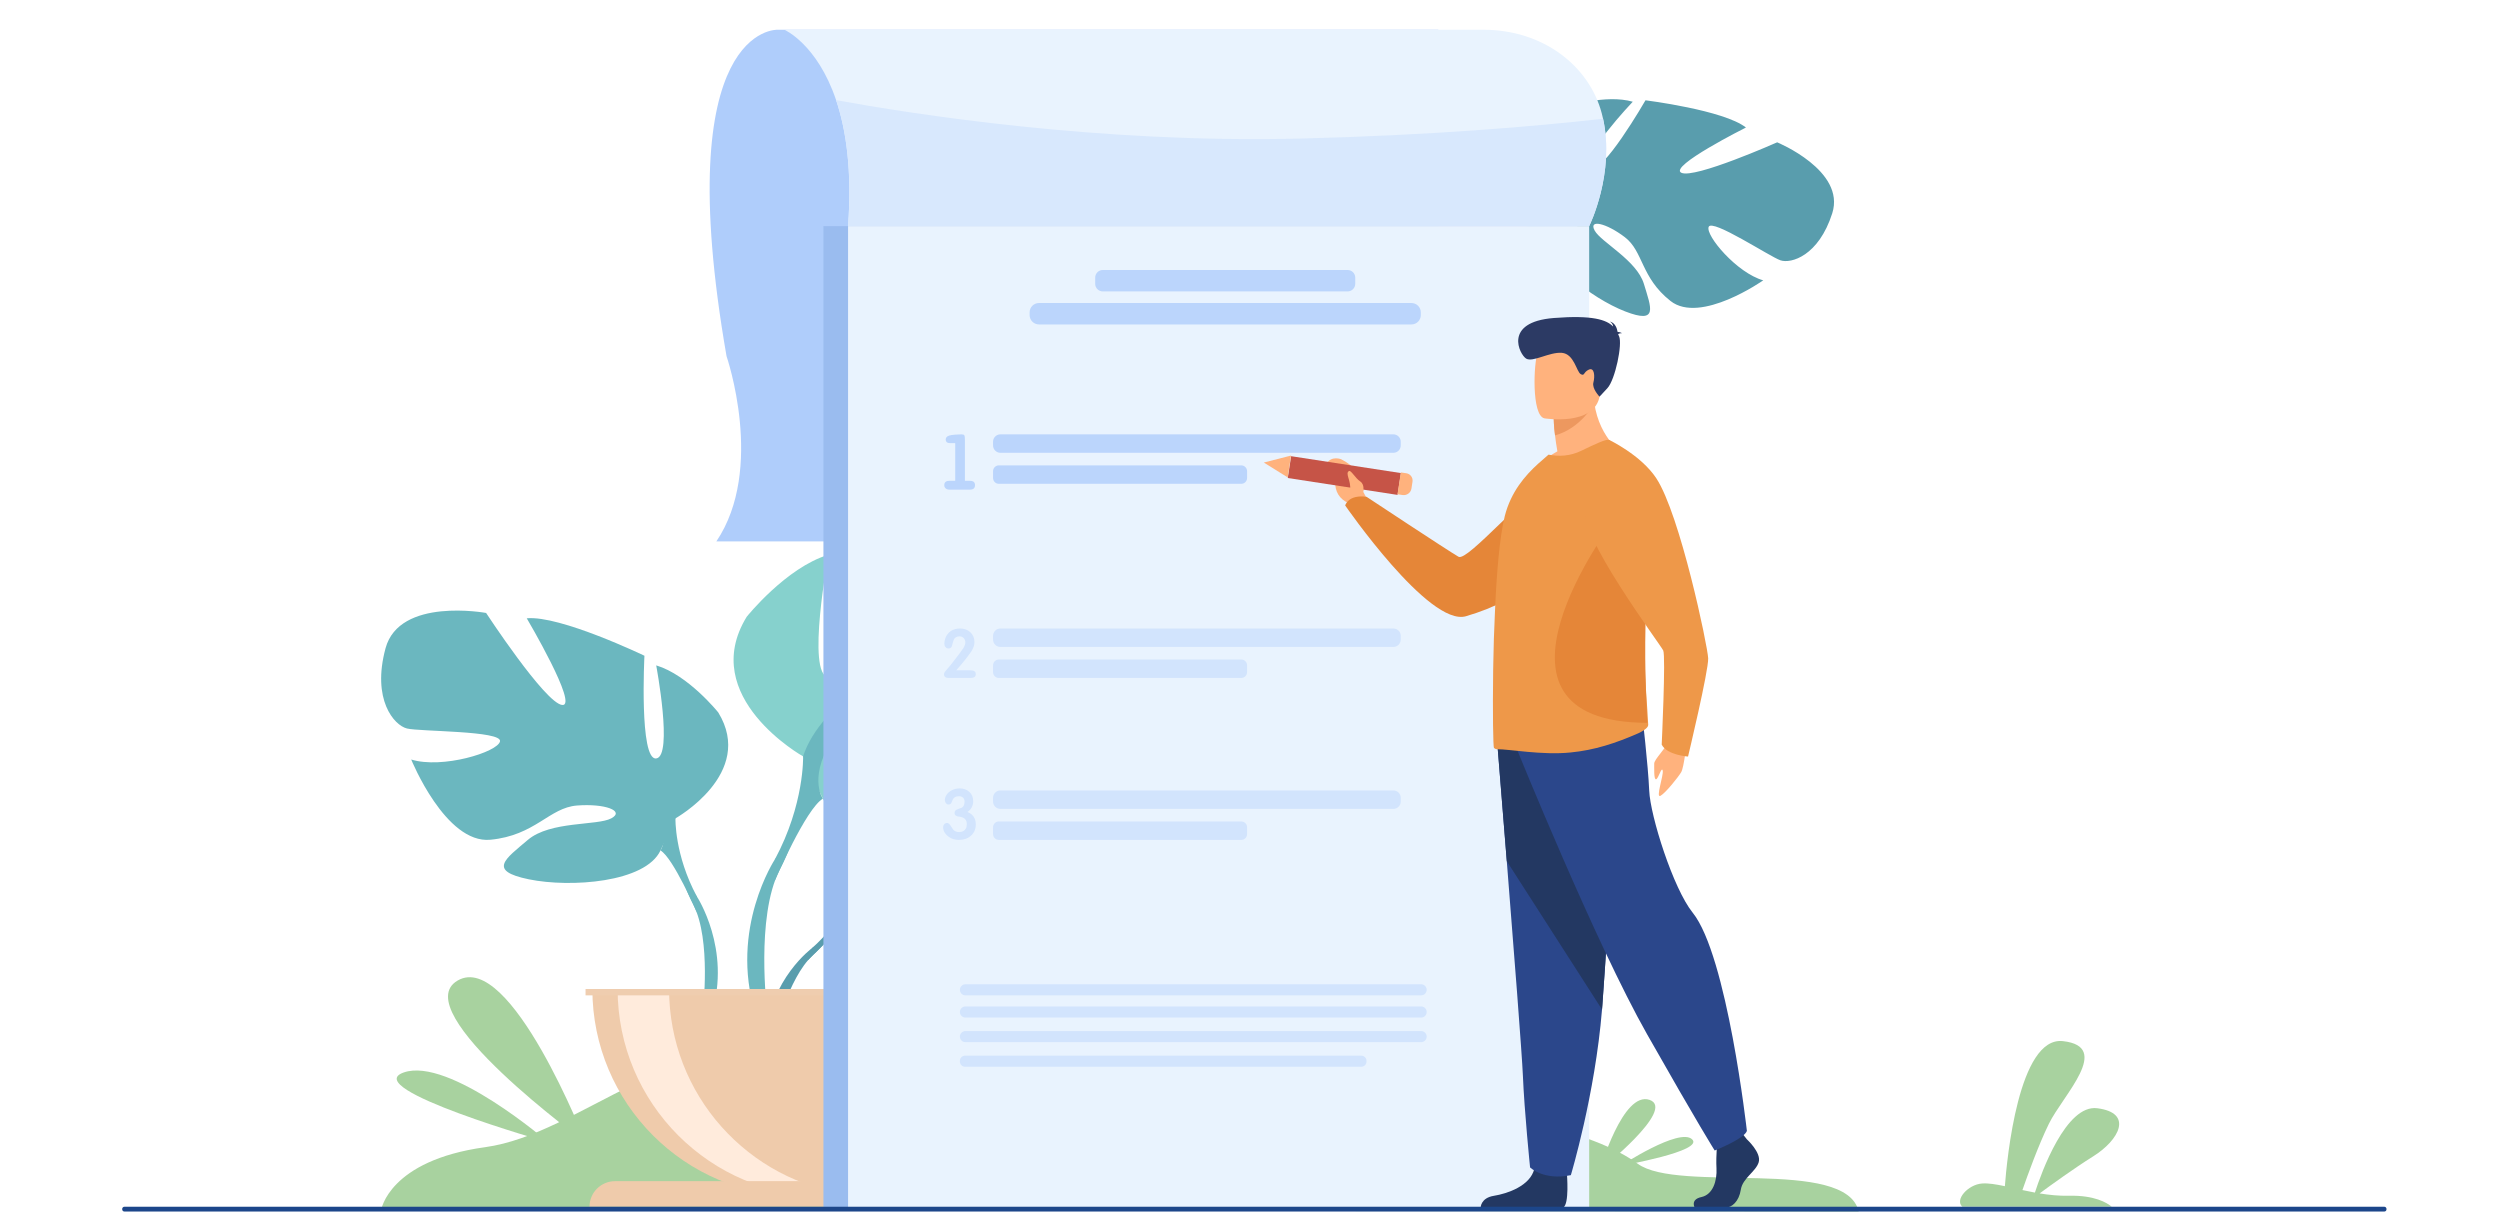 <?xml version="1.0" encoding="utf-8"?>
<!-- Generator: Adobe Illustrator 16.0.0, SVG Export Plug-In . SVG Version: 6.00 Build 0)  -->
<!DOCTYPE svg PUBLIC "-//W3C//DTD SVG 1.1//EN" "http://www.w3.org/Graphics/SVG/1.1/DTD/svg11.dtd">
<svg version="1.1" id="Layer_1" xmlns="http://www.w3.org/2000/svg" xmlns:xlink="http://www.w3.org/1999/xlink" x="0px" y="0px"
	 width="701.939px" height="342.34px" viewBox="0 0 701.939 342.34" enable-background="new 0 0 701.939 342.34"
	 xml:space="preserve">
<path fill="#A8D29F" d="M107.018,339.747c0,0,2.122-13.907,29.205-17.648c27.083-3.742,52.265-33.742,96.928-29.388
	c44.664,4.355,81.724,31.675,132.563,23.304c50.842-8.371,82.675,2.299,94.079,10.713c11.402,8.416,58.596-1.975,62.082,13.445
	L107.018,339.747z"/>
<path fill="#AFCDFB" d="M218.346,8.349c0,0-30.567-1.496-14.352,91.665c0,0,10.91,31.623-2.862,52.004h202.715V8.349H218.346z"/>
<g>
	<g>
		<path fill="#599DAD" d="M239.167,250.553c0,0-14.162-16.521-0.873-27.016c0,0,9.707-5.876,17.621-5.399
			c0,0-11.215,18.806-7.587,20.678c3.628,1.87,10.986-21.858,10.986-21.858s22.088-2.143,29.195,1.275
			c0,0-18.884,15.451-14.906,16.373c3.977,0.919,24.373-14.248,24.373-14.248s20.559,3.499,19.463,16.041
			c-1.096,12.541-8.18,16.413-11.293,16.08c-3.114-0.333-21.326-7.287-21.723-4.735c-0.396,2.552,10.566,10.888,18.243,11.279
			c0,0-14.493,15.983-24.126,11.372c-9.633-4.613-10.455-11.927-16.46-14.67c-6.005-2.742-11.131-2.736-8.651,0.062
			c2.479,2.798,13.346,5.515,16.78,11.59c3.434,6.074,6.515,10.171-3.451,8.671c-9.967-1.498-26.166-8.791-26.878-17.143
			C239.167,250.553,239.167,250.553,239.167,250.553z"/>
		<g>
			<path fill="#599DAD" d="M307.337,236.736c0,0-55.838-2.152-68.17,13.816c0,0-2.727,8.168-11.12,15.606l-1.308,3.564
				c0,0,9.676-10.202,13.139-10.819C239.878,258.904,234.463,239.119,307.337,236.736z"/>
			<path fill="#599DAD" d="M228.047,266.159c0,0-11.984,8.863-12.817,24.7l2.174,0.195c0,0,3.828-16.377,10.748-22.78
				C235.07,261.87,228.047,266.159,228.047,266.159z"/>
		</g>
	</g>
	<g>
		<path fill="#6BB7BF" d="M189.652,229.775c0,0,22.528-12.614,12.015-29.737c0,0-8.411-10.514-17.421-13.217
			c0,0,4.805,25.532,0,26.133c-4.807,0.601-3.304-28.836-3.304-28.836s-23.73-11.415-33.042-10.513c0,0,14.718,24.93,9.912,24.33
			c-4.806-0.601-21.327-25.832-21.327-25.832s-24.331-4.506-28.235,9.912c-3.904,14.42,2.403,21.628,6.008,22.528
			c3.604,0.901,26.733,0.6,26.133,3.605c-0.6,3.003-16.221,7.809-24.932,5.104c0,0,9.612,23.73,22.229,22.529
			c12.615-1.201,16.52-9.011,24.331-9.611c7.809-0.602,13.516,1.501,9.611,3.604c-3.905,2.103-17.121,0.688-23.43,6.052
			c-6.307,5.362-11.414,8.667,0.3,11.068c11.715,2.403,32.742,0.902,36.947-8.109C189.652,229.775,189.652,229.775,189.652,229.775z
			"/>
		<g>
			<path fill="#6BB7BF" d="M119.363,186.521c0,0,63.08,20.426,70.289,43.254c0,0-0.301,10.215,6.007,21.928v4.507
				c0,0-6.609-15.32-10.213-17.424C185.446,238.786,199.564,218.961,119.363,186.521z"/>
			<path fill="#6BB7BF" d="M195.659,251.703c0,0,9.728,14.772,4.183,32.753l-2.504-0.672c0,0,2.43-19.806-2.66-29.767
				C189.588,244.057,195.659,251.703,195.659,251.703z"/>
		</g>
	</g>
	<g>
		<path fill="#86D1CD" d="M225.492,212.377c0,0-29.696-16.631-15.838-39.201c0,0,11.086-13.856,22.966-17.419
			c0,0-6.335,33.654,0,34.446s4.354-38.012,4.354-38.012s31.281-15.045,43.555-13.858c0,0-19.401,32.863-13.066,32.073
			c6.335-0.793,28.112-34.052,28.112-34.052s32.072-5.939,37.219,13.066c5.148,19.006-3.168,28.508-7.918,29.697
			c-4.751,1.188-35.24,0.791-34.447,4.75c0.791,3.96,21.38,10.296,32.863,6.732c0,0-12.67,31.278-29.3,29.695
			c-16.63-1.584-21.777-11.877-32.072-12.67c-10.294-0.791-17.818,1.979-12.671,4.752c5.147,2.771,22.57,0.908,30.885,7.977
			c8.316,7.067,15.047,11.424-0.396,14.592c-15.442,3.167-43.159,1.188-48.702-10.69
			C225.492,212.377,225.492,212.377,225.492,212.377z"/>
		<g>
			<path fill="#6BB7BF" d="M318.144,155.361c0,0-83.149,26.923-92.652,57.016c0,0,0.396,13.462-7.919,28.904v5.939
				c0,0,8.712-20.195,13.463-22.966C231.036,224.255,212.425,198.122,318.144,155.361z"/>
			<path fill="#6BB7BF" d="M217.573,241.281c0,0-12.823,19.472-5.513,43.175l3.298-0.886c0,0-3.201-26.107,3.508-39.239
				C225.574,231.201,217.573,241.281,217.573,241.281z"/>
		</g>
	</g>
	<path fill="#EFCBAB" d="M224.491,335.858c32.126,0,58.169-26.044,58.169-58.171h-116.34
		C166.321,309.814,192.365,335.858,224.491,335.858z"/>
	<path fill="#FFEBDC" d="M238.805,335.414c-2.366,0.295-4.779,0.444-7.227,0.444c-32.126,0-58.168-26.045-58.168-58.171h14.452
		C187.862,307.369,210.088,331.855,238.805,335.414z"/>
	<path fill="#EFCBAB" d="M283.464,338.818H165.518l0,0c0-3.963,3.213-7.177,7.176-7.177h103.594
		C280.252,331.642,283.464,334.855,283.464,338.818L283.464,338.818z"/>
	<rect x="164.407" y="277.688" fill="#EFCDAF" width="119.576" height="1.785"/>
</g>
<g>
	<path fill="#599DAD" d="M434.983,56.51c0,0-10.188-19.228,5.08-26.549c0,0,10.759-3.603,18.375-1.399
		c0,0-15.068,15.885-11.938,18.507c3.128,2.621,15.515-18.912,15.515-18.912s22.02,2.758,28.202,7.651
		c0,0-21.813,10.931-18.137,12.701c3.679,1.77,26.906-8.549,26.906-8.549s19.291,7.925,15.467,19.92
		c-3.82,11.994-11.582,14.218-14.545,13.208c-2.967-1.008-19.21-11.789-20.156-9.387c-0.946,2.403,7.92,12.943,15.323,15.008
		c0,0-17.649,12.414-26.035,5.799c-8.384-6.616-7.582-13.931-12.838-17.924c-5.256-3.994-10.258-5.113-8.455-1.84
		c1.805,3.273,11.811,8.312,13.829,14.991c2.017,6.68,4.123,11.353-5.272,7.702c-9.395-3.65-23.599-14.32-22.459-22.623
		C434.983,56.51,434.983,56.51,434.983,56.51z"/>
	<g>
		<path fill="#599DAD" d="M504.523,57.994c0,0-54.005-14.355-69.54-1.483c0,0-4.453,7.371-14.271,12.784l-2.06,3.191
			c0,0,11.68-7.83,15.192-7.67C433.845,64.815,432.905,44.324,504.523,57.994z"/>
		<path fill="#599DAD" d="M420.712,69.294c0,0-13.64,6.018-17.928,21.286l2.08,0.668c0,0,7.328-15.136,15.483-19.866
			C428.504,66.653,420.712,69.294,420.712,69.294z"/>
	</g>
</g>
<g>
	<path fill="#86D1CD" d="M788.966-94.881c0,0-25.377-13.234-14.293-32.551c0,0,8.971-11.926,18.866-15.219
		c0,0-4.482,28.447,0.862,28.954c5.346,0.507,2.709-32.059,2.709-32.059s25.915-13.43,36.263-12.738
		c0,0-15.485,28.108-10.181,27.284c5.306-0.825,22.777-29.325,22.777-29.325s26.808-5.795,31.609,10.051
		c4.804,15.845-1.947,24.041-5.912,25.158c-3.964,1.118-29.6,1.548-28.834,4.856c0.765,3.309,18.229,8.118,27.791,4.835
		c0,0-9.867,26.609-23.885,25.693c-14.018-0.915-18.602-9.439-27.274-9.847c-8.673-0.408-14.927,2.11-10.53,4.311
		c4.396,2.201,18.992,0.198,26.158,5.932c7.165,5.733,12.933,9.226,0.032,12.274c-12.9,3.049-36.245,2.079-41.203-7.766
		C788.966-94.881,788.966-94.881,788.966-94.881z"/>
	<g>
		<path fill="#6BB7BF" d="M865.415-145.125c0,0-69.216,24.712-76.449,50.243c0,0,0.67,11.306-5.933,24.493l0.147,4.992
			c0,0,6.817-17.19,10.741-19.639C793.922-85.036,777.627-106.535,865.415-145.125z"/>
		<path fill="#6BB7BF" d="M783.033-70.388c0,0-10.29,16.688-3.553,36.428l2.751-0.827c0,0-3.345-21.864,1.965-33.068
			C789.507-79.061,783.033-70.388,783.033-70.388z"/>
	</g>
</g>
<rect x="231.199" y="63.489" fill="#9ABCEF" width="211.641" height="276.008"/>
<rect x="238.119" y="63.489" fill="#E9F3FE" width="208.083" height="276.008"/>
<path fill="#A8D29F" d="M592.925,338.82h-41.932c-2.247-1.906,1.555-6.234,5.526-6.525c1.726-0.131,3.908,0.23,6.401,0.758
	c0.578-7.664,3.871-42.117,16.289-40.731c13.966,1.55,0,15.172-3.945,23.236c-2.925,5.976-6.009,14.541-7.418,18.583
	c1.132,0.246,2.307,0.487,3.505,0.707c1.852-5.682,8.736-24.798,17.494-23.684c10.282,1.305,6.149,8.969-1.139,13.518
	c-5.347,3.346-11.911,8.1-15.031,10.396c2.643,0.432,5.402,0.722,8.201,0.658C588.058,335.564,591.564,337.681,592.925,338.82z"/>
<path fill="#E9F3FE" d="M446.204,63.486c-0.003,0.002-0.003,0.002-0.003,0.002H238.119c1.15-15.734-0.583-27.161-3.362-35.377
	c-5.336-15.799-14.533-19.764-14.533-19.764h196.242c16.748,0,29.735,10.091,33.271,23.484c0.131,0.503,0.255,1.005,0.361,1.507
	C453.453,48.661,446.341,63.206,446.204,63.486z"/>
<path fill="#D8E8FD" d="M446.204,63.486c-0.003,0.002-0.003,0.002-0.003,0.002H238.119c1.15-15.734-0.583-27.161-3.362-35.377
	c21.265,3.894,73.932,12.191,130.306,10.793c36.472-0.905,65.293-3.345,85.035-5.566C453.453,48.661,446.341,63.206,446.204,63.486z
	"/>
<g>
	<path fill="#BBD5FC" d="M391.235,127.133h-110.35c-1.133,0-2.06-0.928-2.06-2.06v-1.056c0-1.133,0.927-2.061,2.06-2.061h110.35
		c1.133,0,2.059,0.927,2.059,2.061v1.056C393.294,126.206,392.368,127.133,391.235,127.133z"/>
	<path fill="#BBD5FC" d="M348.525,135.842h-68.074c-0.894,0-1.625-0.732-1.625-1.626v-1.924c0-0.894,0.732-1.626,1.625-1.626h68.074
		c0.894,0,1.626,0.732,1.626,1.626v1.924C350.151,135.109,349.419,135.842,348.525,135.842z"/>
	<g>
		<path fill="#BBD5FC" d="M268.198,135.004v-10.574h-1.396c-0.846,0-1.269-0.352-1.269-1.057c0-0.507,0.331-0.867,0.994-1.079
			c0.338-0.112,0.878-0.197,1.619-0.253s1.334-0.084,1.785-0.084c0.438,0,0.712,0.088,0.827,0.265
			c0.111,0.176,0.168,0.623,0.168,1.342v11.441h1.438c0.93,0,1.396,0.401,1.396,1.205c0,0.846-0.466,1.269-1.396,1.269h-5.794
			c-0.41,0-0.75-0.109-1.025-0.328s-0.413-0.525-0.413-0.92c0-0.817,0.472-1.226,1.417-1.226H268.198z"/>
	</g>
</g>
<g>
	<path fill="#D2E4FD" d="M391.235,181.644h-110.35c-1.133,0-2.06-0.928-2.06-2.06v-1.056c0-1.133,0.927-2.061,2.06-2.061h110.35
		c1.133,0,2.059,0.928,2.059,2.061v1.056C393.294,180.716,392.368,181.644,391.235,181.644z"/>
	<path fill="#D2E4FD" d="M348.525,190.353h-68.074c-0.894,0-1.625-0.731-1.625-1.626v-1.924c0-0.895,0.732-1.627,1.625-1.627h68.074
		c0.894,0,1.626,0.732,1.626,1.627v1.924C350.151,189.621,349.419,190.353,348.525,190.353z"/>
	<g>
		<path fill="#D2E4FD" d="M273.978,189.296c0,0.705-0.493,1.057-1.478,1.057h-6.13c-0.884,0-1.325-0.354-1.325-1.065
			c0-0.224,0.117-0.485,0.355-0.784c0.349-0.398,0.859-0.997,1.531-1.795c1.022-1.282,1.876-2.392,2.561-3.326
			c0.236-0.311,0.572-0.783,1.008-1.42c0.361-0.636,0.543-1.171,0.543-1.608c0-0.484-0.157-0.886-0.469-1.204
			c-0.311-0.317-0.709-0.476-1.195-0.476c-0.474,0-0.885,0.149-1.233,0.449c-0.238,0.198-0.424,0.572-0.561,1.119
			c-0.174,0.71-0.287,1.121-0.336,1.233c-0.187,0.399-0.492,0.599-0.917,0.599c-0.374,0-0.665-0.138-0.877-0.411
			c-0.2-0.236-0.3-0.549-0.3-0.935c0-0.435,0.069-0.879,0.206-1.326c0.299-0.96,0.829-1.695,1.589-2.206
			c0.722-0.486,1.6-0.729,2.635-0.729c1.134,0,2.081,0.344,2.84,1.03c0.786,0.723,1.177,1.646,1.177,2.77
			c0,0.837-0.28,1.696-0.841,2.583c-0.312,0.487-0.953,1.349-1.924,2.583c-0.499,0.638-1.284,1.558-2.354,2.771h4.036
			C273.492,188.204,273.978,188.567,273.978,189.296z"/>
	</g>
</g>
<g>
	<path fill="#D2E4FD" d="M391.235,227.115h-110.35c-1.133,0-2.06-0.926-2.06-2.058v-1.059c0-1.133,0.927-2.06,2.06-2.06h110.35
		c1.133,0,2.059,0.927,2.059,2.06v1.059C393.294,226.189,392.368,227.115,391.235,227.115z"/>
	<path fill="#D2E4FD" d="M348.525,235.824h-68.074c-0.894,0-1.625-0.731-1.625-1.626v-1.925c0-0.895,0.732-1.625,1.625-1.625h68.074
		c0.894,0,1.626,0.73,1.626,1.625v1.925C350.151,235.093,349.419,235.824,348.525,235.824z"/>
	<g>
		<path fill="#D2E4FD" d="M273.978,231.49c0,1.322-0.466,2.387-1.395,3.188c-0.879,0.765-1.994,1.146-3.342,1.146
			c-1.045,0-1.937-0.248-2.674-0.744c-1.173-0.789-1.759-1.739-1.759-2.846c0-0.319,0.102-0.593,0.306-0.821
			c0.204-0.229,0.465-0.344,0.784-0.344c0.331,0,0.642,0.222,0.935,0.669c0.472,0.736,0.745,1.145,0.821,1.222
			c0.42,0.446,0.962,0.669,1.625,0.669c0.892,0,1.527-0.332,1.91-0.994c0.179-0.331,0.268-0.752,0.268-1.262
			c0-1.247-0.732-1.94-2.198-2.081c-0.827-0.076-1.241-0.428-1.241-1.05c0-0.458,0.24-0.783,0.721-0.975
			c0.897-0.331,1.354-0.502,1.366-0.516c0.48-0.319,0.721-0.873,0.721-1.661c0-0.473-0.139-0.845-0.419-1.119
			c-0.279-0.274-0.653-0.411-1.122-0.411c-0.584,0-1.042,0.142-1.37,0.421c-0.28,0.243-0.515,0.656-0.705,1.241
			c-0.153,0.446-0.444,0.669-0.876,0.669c-0.304,0-0.557-0.133-0.752-0.401c-0.196-0.268-0.295-0.559-0.295-0.879
			c0-0.394,0.108-0.789,0.325-1.184c0.356-0.661,0.905-1.178,1.642-1.548c0.676-0.343,1.414-0.515,2.216-0.515
			c1.082,0,1.983,0.327,2.703,0.983c0.719,0.656,1.08,1.52,1.08,2.587c0,1.289-0.536,2.306-1.605,3.059
			C273.2,228.616,273.978,229.783,273.978,231.49z"/>
	</g>
</g>
<g>
	<path fill="#BBD5FC" d="M378.382,81.822h-68.743c-1.177,0-2.139-0.963-2.139-2.141v-1.733c0-1.177,0.962-2.14,2.139-2.14h68.743
		c1.177,0,2.139,0.963,2.139,2.14v1.733C380.521,80.859,379.559,81.822,378.382,81.822z"/>
	<path fill="#BBD5FC" d="M396.306,91.093H291.713c-1.444,0-2.624-1.181-2.624-2.624v-0.765c0-1.443,1.18-2.624,2.624-2.624h104.592
		c1.445,0,2.626,1.181,2.626,2.624v0.765C398.932,89.912,397.751,91.093,396.306,91.093z"/>
</g>
<g>
	<path fill="#FFB27D" d="M473.601,208.184c0,0-0.749,7.257-1.566,8.629c-0.818,1.373-4.306,5.759-5.791,6.621
		c-1.485,0.859,0.907-5.78,0.604-7.074c-0.304-1.291-1.223,2.359-1.878,2.444c-0.654,0.087-0.486-3.199-0.51-4.395
		s3.186-4.146,4.317-6.692C469.909,205.172,473.601,208.184,473.601,208.184z"/>
	<path fill="#FFB27D" d="M384.444,141.253l-1.668-3.146c0,0,0.828-5.607-6.197-9.155c0,0-2.568-1.045-4.018,1.05
		c-1.336,1.929,2.544,1.581,2.336,4.879c-0.209,3.301,1.357,5.237,3.539,6.312l1.802,2.088L384.444,141.253z"/>
	<path fill="#E58638" d="M450.846,133.731c0,0-6.035,29.615-39.239,39.291c-10.364,3.021-33.91-31.103-33.91-31.103
		s0.827-3.146,6.013-2.423c0,0,22.927,15.178,25.813,16.827c2.563,1.464,19.405-18.808,27.084-22.078
		C444.284,130.976,450.846,133.731,450.846,133.731z"/>
	<g>
		
			<rect x="374.336" y="117.741" transform="matrix(0.152 -0.988 0.988 0.152 188.348 486.162)" fill="#C65447" width="6.202" height="31.197"/>
		<polygon fill="#FFB27D" points="354.851,129.871 361.548,134.037 362.49,127.907 		"/>
		<path fill="#FFB27D" d="M396.598,135.227l-0.297,1.939c-0.185,1.191-1.298,2.009-2.492,1.826l-1.425-0.219l0.941-6.13l1.552,0.239
			C395.999,133.054,396.769,134.105,396.598,135.227z"/>
	</g>
	<g>
		<path fill="#233862" d="M490.485,319.898c0,0,4.12,3.757,3.316,6.429c-0.806,2.671-4.522,4.451-5.024,7.718
			c-0.502,3.265-2.512,5.043-4.318,5.043c-1.81,0-8.623,0-8.623,0s-1.33-2.297,1.884-2.988c3.215-0.694,4.428-4.529,4.226-8.091
			c-0.2-3.562,0.302-8.311,0.302-8.311l6.832-1.582L490.485,319.898z"/>
		<path fill="#233862" d="M439.951,329.62c0,0,0.738,8.555-1.07,9.445l-23.143-0.048c0,0,0-2.672,3.716-3.265
			c3.719-0.593,10.248-2.769,11.354-7.617C431.913,323.289,439.951,329.62,439.951,329.62z"/>
		<path fill="#2B478B" d="M420.411,208.772c0,0,1.221,14.995,2.657,33.021c1.949,24.487,4.294,54.565,4.525,60.265
			c0.401,9.894,2.011,25.721,2.011,25.721s3.815,3.76,11.452,2.175c0,0,6.806-22.593,8.751-46.497
			c0.028-0.393,0.059-0.787,0.09-1.183c1.808-24.336,4.62-75.579,4.62-75.579L420.411,208.772z"/>
		<path fill="#233862" d="M420.411,208.772c0,0,1.221,14.995,2.657,33.021l26.739,41.663c0.028-0.393,0.059-0.787,0.09-1.183
			c1.808-24.336,4.62-75.579,4.62-75.579L420.411,208.772z"/>
		<path fill="#2B478B" d="M425.986,210.553c0,0,22.003,54.31,36.47,79.833c14.468,25.522,18.987,32.645,18.987,32.645
			s8.287-3.264,9.042-5.491c0,0-5.533-49.271-15.22-61.283c-5.475-6.787-11.907-27.155-12.208-34.277S461.1,200.76,461.1,200.76
			L425.986,210.553z"/>
	</g>
	<path fill="#FFB27D" d="M454.935,126.856c0,0-14.887,7.185-23.47,4.519c0,0,2.114-2.665,5.81-4.648
		c-0.296-1.723-0.527-3.218-0.66-4.485c-0.363-2.926-0.363-4.583-0.363-4.583l5.744-4.519l5.447-4.322
		C447.011,120.975,454.935,126.856,454.935,126.856z"/>
	<path fill="#EE9849" d="M462.781,203.541c0.031,0.91-1.916,1.95-2.773,2.34c-6.373,2.796-12.313,4.746-19.046,5.396
		c-7.957,0.813-17.363-0.975-20.599-0.909c-0.33,0-0.626-0.13-0.891-0.357c-0.23-0.163-0.397-9.751-0.23-21.809
		c0-0.489,0-0.977,0.032-1.463v-0.162c0.066-4.713,0.23-9.653,0.463-14.594c0.461-10.857,1.318-21.321,2.772-27.107
		c1.75-6.825,5.71-11.343,9.308-14.627l2.972-2.599c2.971,0.584,6.105,0.422,9.242-1.104c3.433-1.658,7.129-3.446,7.724-2.992
		c4.488,3.283,7.525,10.661,9.145,20.087c0.923,5.429,1.385,11.506,1.352,17.876c0,2.342-0.064,4.745-0.199,7.119
		c-0.789,12.871,0,24.051,0.463,30.52C462.647,201.039,462.746,202.501,462.781,203.541z"/>
	<path fill="#E58638" d="M462.515,202.951c-52.13-0.105-9.615-56.569-9.615-56.569l8.447-2.743c0.669,5.799,1,12.292,0.979,19.099
		c0,2.5-0.048,5.07-0.145,7.604C461.61,184.096,462.181,196.04,462.515,202.951z"/>
	<path fill="#ED985F" d="M447.54,113.468c0,0-3.762,6.857-10.926,8.775c-0.363-2.926-0.363-4.583-0.363-4.583l5.744-4.519
		L447.54,113.468z"/>
	<path fill="#FFB27D" d="M433.632,117.462c0,0,14.202,2.322,15.536-6.407c1.332-8.731,4.063-14.311-4.947-16.164
		c-9.012-1.852-11.286,1.217-12.45,4.025C430.604,101.723,429.973,116.633,433.632,117.462z"/>
	<path fill="#2C3A64" d="M454.328,93.846c0.131-0.147,0.428-0.267,1.089-0.304c0,0-0.528-0.33-1.237-0.348
		c-0.137-0.919-0.625-2.548-2.211-2.944c0,0,0.853,0.454,0.962,1.432c-1.834-1.884-5.763-3.255-16.648-2.396
		c-14.343,1.133-9.615,10.316-7.76,11.411c1.858,1.094,6.532-1.906,9.99-1.632c3.461,0.274,4.12,5.273,5.294,5.96
		c1.172,0.686,0.712-0.526,2.3-1.245c1.589-0.718,1.739,1.914,1.279,3.624c-0.458,1.711,1.725,3.968,1.725,3.968s0,0,2.205-2.374
		c2.203-2.375,4.282-12.433,3.28-14.577C454.506,94.229,454.419,94.039,454.328,93.846z"/>
	<path fill="#EE9849" d="M451.748,123.481c0,0,8.986,4.255,13.292,10.796c6.686,10.146,14.433,47.125,14.575,50.551
		c0.142,3.423-5.655,27.598-5.655,27.598s-5.879-0.386-7.396-3.354c0,0,1.175-24.838,0.43-26.436
		c-0.743-1.597-24.51-33.321-21.837-40.09C447.829,135.778,451.748,123.481,451.748,123.481z"/>
	<path fill="#FFB27D" d="M382.746,137.958c0,0,0.489-1.93-0.85-2.798c-1.339-0.867-2.57-3.227-3.136-2.907
		c-1.168,0.661,0.641,2.721,0.311,5.289C378.954,138.441,381.047,140.797,382.746,137.958z"/>
</g>
<path fill="#A8D29F" d="M164.407,320.745c0,0-21.106-54.046-35.909-45.439C113.696,283.912,164.407,320.745,164.407,320.745z"/>
<path fill="#A8D29F" d="M153.973,320.745c0,0-27.884-24.096-40.621-19.622C100.615,305.599,153.973,320.745,153.973,320.745z"/>
<path fill="#A8D29F" d="M449.214,328.529c0,0,6.426-22.341,13.964-19.705C470.718,311.46,449.214,328.529,449.214,328.529z"/>
<path fill="#A8D29F" d="M455.079,327.311c0,0,16.402-10.766,20.007-7.438S455.079,327.311,455.079,327.311z"/>
<path fill="#D2E4FD" d="M399.021,279.473H271.068c-0.856,0-1.557-0.702-1.557-1.558l0,0c0-0.856,0.701-1.557,1.557-1.557h127.952
	c0.857,0,1.559,0.7,1.559,1.557l0,0C400.579,278.771,399.878,279.473,399.021,279.473z"/>
<path fill="#D2E4FD" d="M399.021,285.705H271.068c-0.856,0-1.557-0.701-1.557-1.557l0,0c0-0.856,0.701-1.558,1.557-1.558h127.952
	c0.857,0,1.559,0.701,1.559,1.558l0,0C400.579,285.004,399.878,285.705,399.021,285.705z"/>
<path fill="#D2E4FD" d="M399.021,292.611H271.068c-0.856,0-1.557-0.699-1.557-1.557l0,0c0-0.856,0.701-1.557,1.557-1.557h127.952
	c0.857,0,1.559,0.7,1.559,1.557l0,0C400.579,291.912,399.878,292.611,399.021,292.611z"/>
<path fill="#D2E4FD" d="M382.224,299.52H270.964c-0.799,0-1.453-0.654-1.453-1.454v-0.208c0-0.799,0.653-1.452,1.453-1.452h111.259
	c0.799,0,1.454,0.653,1.454,1.452v0.208C383.678,298.865,383.022,299.52,382.224,299.52z"/>
<path fill="#1C468A" d="M669.451,340.173H34.928c-0.34,0-0.619-0.279-0.619-0.619v-0.114c0-0.34,0.279-0.619,0.619-0.619h634.523
	c0.341,0,0.618,0.279,0.618,0.619v0.114C670.069,339.894,669.792,340.173,669.451,340.173z"/>
</svg>
